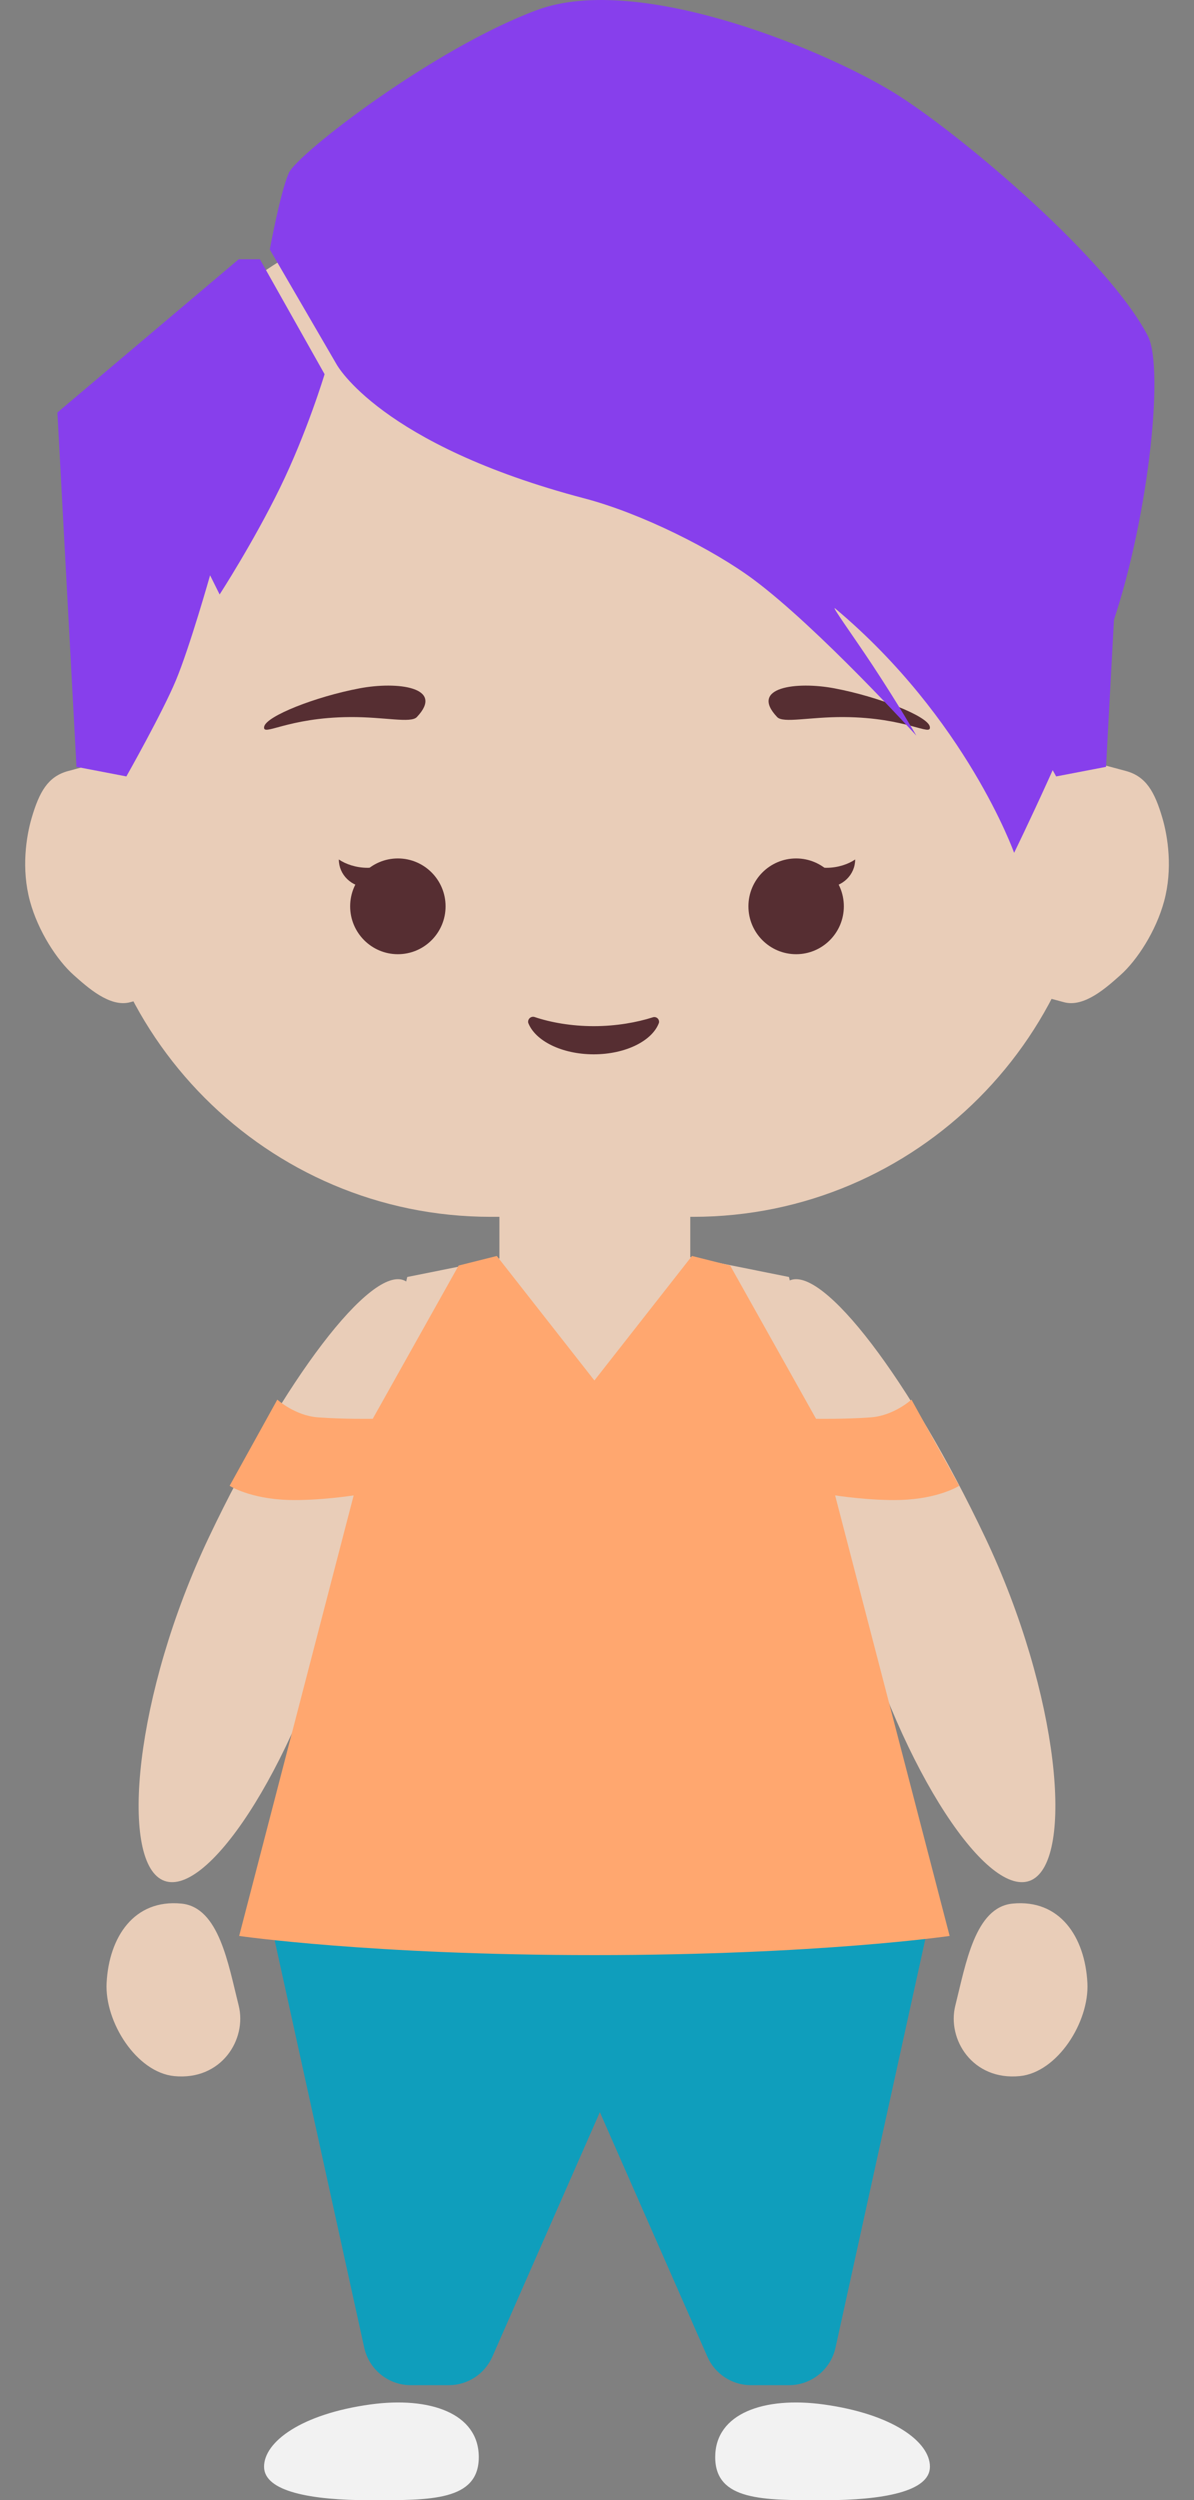 <svg width="162" height="339" viewBox="0 0 162 339" fill="none" xmlns="http://www.w3.org/2000/svg">
<rect x="0" y="0" width="162" height="339" fill="#808080" stroke="none"/>
<path fill-rule="evenodd" clip-rule="evenodd" d="M50.252 326.014C58.295 324.905 64.962 327.2 64.962 333.156C64.962 339.113 58.37 339 50.252 339C42.133 339 35.827 337.814 35.827 334.455C35.827 331.096 40.839 327.313 50.252 326.014Z" fill="#F2F2F2"/>
<path fill-rule="evenodd" clip-rule="evenodd" d="M111.748 326.014C103.705 324.905 97.038 327.2 97.038 333.156C97.038 339.113 103.63 339 111.748 339C119.867 339 126.173 337.814 126.173 334.455C126.173 331.096 121.161 327.313 111.748 326.014Z" fill="#F2F2F2"/>
<path fill-rule="evenodd" clip-rule="evenodd" d="M35.968 257.175H94.24C94.24 257.175 73.04 305.364 66.807 319.529C65.773 321.883 63.45 323.401 60.884 323.401C59.277 323.401 57.425 323.401 55.737 323.401C52.699 323.401 50.07 321.282 49.416 318.307C46.002 302.793 35.968 257.175 35.968 257.175Z" fill="#0F9EBC"/>
<path fill-rule="evenodd" clip-rule="evenodd" d="M126.809 257.175H68.538C68.538 257.175 89.737 305.364 95.971 319.529C97.005 321.883 99.328 323.401 101.893 323.401C103.501 323.401 105.352 323.401 107.041 323.401C110.079 323.401 112.708 321.282 113.362 318.307C116.775 302.793 126.809 257.175 126.809 257.175Z" fill="#0F9EBC"/>
<path fill-rule="evenodd" clip-rule="evenodd" d="M107.088 173.642C102.573 175.8 108.437 190.991 115.991 217.537C122.463 240.278 134.151 257.685 139.961 254.908C145.771 252.131 143.791 229.766 133.648 208.416C123.505 187.065 111.603 171.483 107.088 173.642Z" fill="#E9CDB8"/>
<path fill-rule="evenodd" clip-rule="evenodd" d="M137.385 258.104C132.273 258.604 131.034 266.317 129.621 271.91C128.459 276.505 131.957 282.12 138.357 281.494C143.469 280.994 147.814 274.159 147.536 268.854C147.206 262.602 143.785 257.478 137.385 258.104Z" fill="#E9CDB8"/>
<path fill-rule="evenodd" clip-rule="evenodd" d="M54.913 173.642C59.427 175.8 53.564 190.991 46.01 217.537C39.538 240.278 27.849 257.685 22.039 254.908C16.229 252.131 18.209 229.766 28.352 208.416C38.496 187.065 50.398 171.483 54.913 173.642Z" fill="#E9CDB8"/>
<path fill-rule="evenodd" clip-rule="evenodd" d="M24.616 258.104C29.727 258.604 30.967 266.317 32.38 271.91C33.541 276.505 30.044 282.12 23.643 281.494C18.532 280.994 14.186 274.159 14.465 268.854C14.794 262.602 18.215 257.478 24.616 258.104Z" fill="#E9CDB8"/>
<path fill-rule="evenodd" clip-rule="evenodd" d="M126.466 257.55L35.827 257.56L55.257 173.143L81.152 167.949L107.045 173.143L126.466 257.55Z" fill="#E9CDB8"/>
<path fill-rule="evenodd" clip-rule="evenodd" d="M93.654 163.506C93.654 159.922 90.754 157.014 87.181 157.014H74.234C70.66 157.014 67.76 159.922 67.76 163.506V189.478C67.76 193.062 70.66 195.97 74.234 195.97H87.181C90.754 195.97 93.654 193.062 93.654 189.478V163.506Z" fill="#E9CDB8"/>
<path fill-rule="evenodd" clip-rule="evenodd" d="M148.922 82.399C148.922 52.012 124.324 27.341 94.026 27.341H66.579C36.281 27.341 11.683 52.012 11.683 82.399V109.929C11.683 140.316 36.281 164.987 66.579 164.987H94.026C124.324 164.987 148.922 140.316 148.922 109.929V82.399Z" fill="#E9CDB8"/>
<path fill-rule="evenodd" clip-rule="evenodd" d="M25.607 105.535C24.865 102.766 22.021 101.119 19.259 101.859L9.253 104.54C6.491 105.28 5.333 107.382 4.298 110.896C3.552 113.429 2.874 117.81 4.066 122.192C5.173 126.261 7.748 130.208 10.011 132.215C11.841 133.837 14.892 136.631 17.654 135.891L27.661 133.21C30.423 132.47 32.062 129.623 31.32 126.854L25.607 105.535Z" fill="#E9CDB8"/>
<path fill-rule="evenodd" clip-rule="evenodd" d="M136.402 105.517C137.142 102.748 139.983 101.102 142.745 101.844L152.749 104.533C155.511 105.275 156.67 107.379 157.706 110.894C158.454 113.429 159.134 117.812 157.946 122.195C156.842 126.265 154.27 130.212 152.01 132.218C150.181 133.84 147.133 136.633 144.372 135.891L134.367 133.202C131.606 132.46 129.965 129.61 130.705 126.84L136.402 105.517Z" fill="#E9CDB8"/>
<path fill-rule="evenodd" clip-rule="evenodd" d="M72.566 137.906C72.334 137.82 72.075 137.866 71.888 138.027C71.701 138.189 71.618 138.44 71.669 138.682C72.599 141.12 76.225 142.953 80.556 142.953C84.886 142.953 88.513 141.12 89.407 138.675C89.454 138.445 89.374 138.209 89.198 138.056C89.022 137.904 88.778 137.86 88.558 137.94C86.459 138.613 83.608 139.135 80.556 139.135C77.503 139.135 74.652 138.613 72.566 137.906Z" fill="#562E32"/>
<path d="M53.983 129.379C57.558 129.379 60.456 126.472 60.456 122.887C60.456 119.301 57.558 116.394 53.983 116.394C50.408 116.394 47.509 119.301 47.509 122.887C47.509 126.472 50.408 129.379 53.983 129.379Z" fill="#562E32"/>
<path fill-rule="evenodd" clip-rule="evenodd" d="M56.558 97.225C60.397 93.174 53.935 92.359 48.79 93.329C42.828 94.453 36.122 97.094 35.843 98.523C35.563 99.953 38.949 97.281 47.495 97.225C52.157 97.194 55.731 98.097 56.558 97.225Z" fill="#562E32"/>
<path d="M108.017 129.379C104.442 129.379 101.544 126.472 101.544 122.887C101.544 119.301 104.442 116.394 108.017 116.394C111.592 116.394 114.491 119.301 114.491 122.887C114.491 126.472 111.592 129.379 108.017 129.379Z" fill="#562E32"/>
<path fill-rule="evenodd" clip-rule="evenodd" d="M105.442 97.225C101.603 93.174 108.065 92.359 113.21 93.329C119.172 94.453 125.878 97.094 126.157 98.523C126.437 99.953 123.051 97.281 114.505 97.225C109.843 97.194 106.269 98.097 105.442 97.225Z" fill="#562E32"/>
<path fill-rule="evenodd" clip-rule="evenodd" d="M108.26 116.534C108.26 118.613 110 120.3 112.144 120.3C114.288 120.3 116.028 118.613 116.028 116.534C115.122 117.157 113.693 117.663 112.144 117.663C110.595 117.663 109.165 117.157 108.26 116.534Z" fill="#562E32"/>
<path fill-rule="evenodd" clip-rule="evenodd" d="M53.74 116.534C53.74 118.613 52 120.3 49.856 120.3C47.712 120.3 45.972 118.613 45.972 116.534C46.878 117.157 48.307 117.663 49.856 117.663C51.405 117.663 52.835 117.157 53.74 116.534Z" fill="#562E32"/>
<path fill-rule="evenodd" clip-rule="evenodd" d="M10.378 103.976L7.789 55.929L32.388 35.152H35.263L44.041 50.735C44.041 50.735 41.661 58.639 37.962 66.198C34.349 73.583 29.799 80.602 29.799 80.602L28.504 78.004C28.504 78.004 25.761 87.698 23.868 92.243C22.059 96.587 17.146 105.274 17.146 105.274L10.378 103.976Z" fill="#873FEC"/>
<path fill-rule="evenodd" clip-rule="evenodd" d="M150.065 103.976L152.655 55.929L128.055 35.152H125.181L116.403 50.735C116.403 50.735 118.783 58.639 122.482 66.198C126.095 73.583 130.645 80.602 130.645 80.602L131.939 78.004C131.939 78.004 134.683 87.698 136.576 92.243C138.384 96.587 143.298 105.274 143.298 105.274L150.065 103.976Z" fill="#873FEC"/>
<path fill-rule="evenodd" clip-rule="evenodd" d="M36.606 33.825L45.669 49.407C45.669 49.407 51.545 60.285 79.331 67.587C87.042 69.614 96.803 74.522 102.279 78.606C111.054 85.15 124.331 99.748 124.331 99.748C124.331 99.748 121.946 95.597 118.403 90.225C115.759 86.219 112.608 81.905 113.338 82.519C131.129 97.443 137.593 115.633 137.593 115.633C137.593 115.633 145.836 98.8 150.54 85.767C155.635 71.649 158.092 50.056 155.719 45.511C150.337 35.205 131.195 18.943 122.057 13.048C113.118 7.281 86.956 -3.874 72.858 1.361C58.76 6.595 40.345 20.881 39.195 23.436C38.045 25.992 36.606 33.825 36.606 33.825Z" fill="#873FEC"/>
<path fill-rule="evenodd" clip-rule="evenodd" d="M128.845 262.49L113.309 202.757C113.309 202.757 117.992 203.488 122.097 203.378C127.37 203.236 130.14 201.458 130.14 201.458L123.666 189.771C123.666 189.771 121.3 191.945 118.142 192.178C114.672 192.435 110.719 192.369 110.719 192.369L99.067 171.592L93.888 170.293L80.647 187.174L67.406 170.293L62.227 171.592L50.575 192.369C50.575 192.369 46.622 192.435 43.152 192.178C39.995 191.945 37.628 189.771 37.628 189.771L31.154 201.458C31.154 201.458 33.925 203.236 39.197 203.378C43.302 203.488 47.985 202.757 47.985 202.757L32.449 262.49C32.449 262.49 50.338 265.088 80.642 265.088C110.95 265.088 128.845 262.49 128.845 262.49Z" fill="#FFA76F"/>
</svg>
